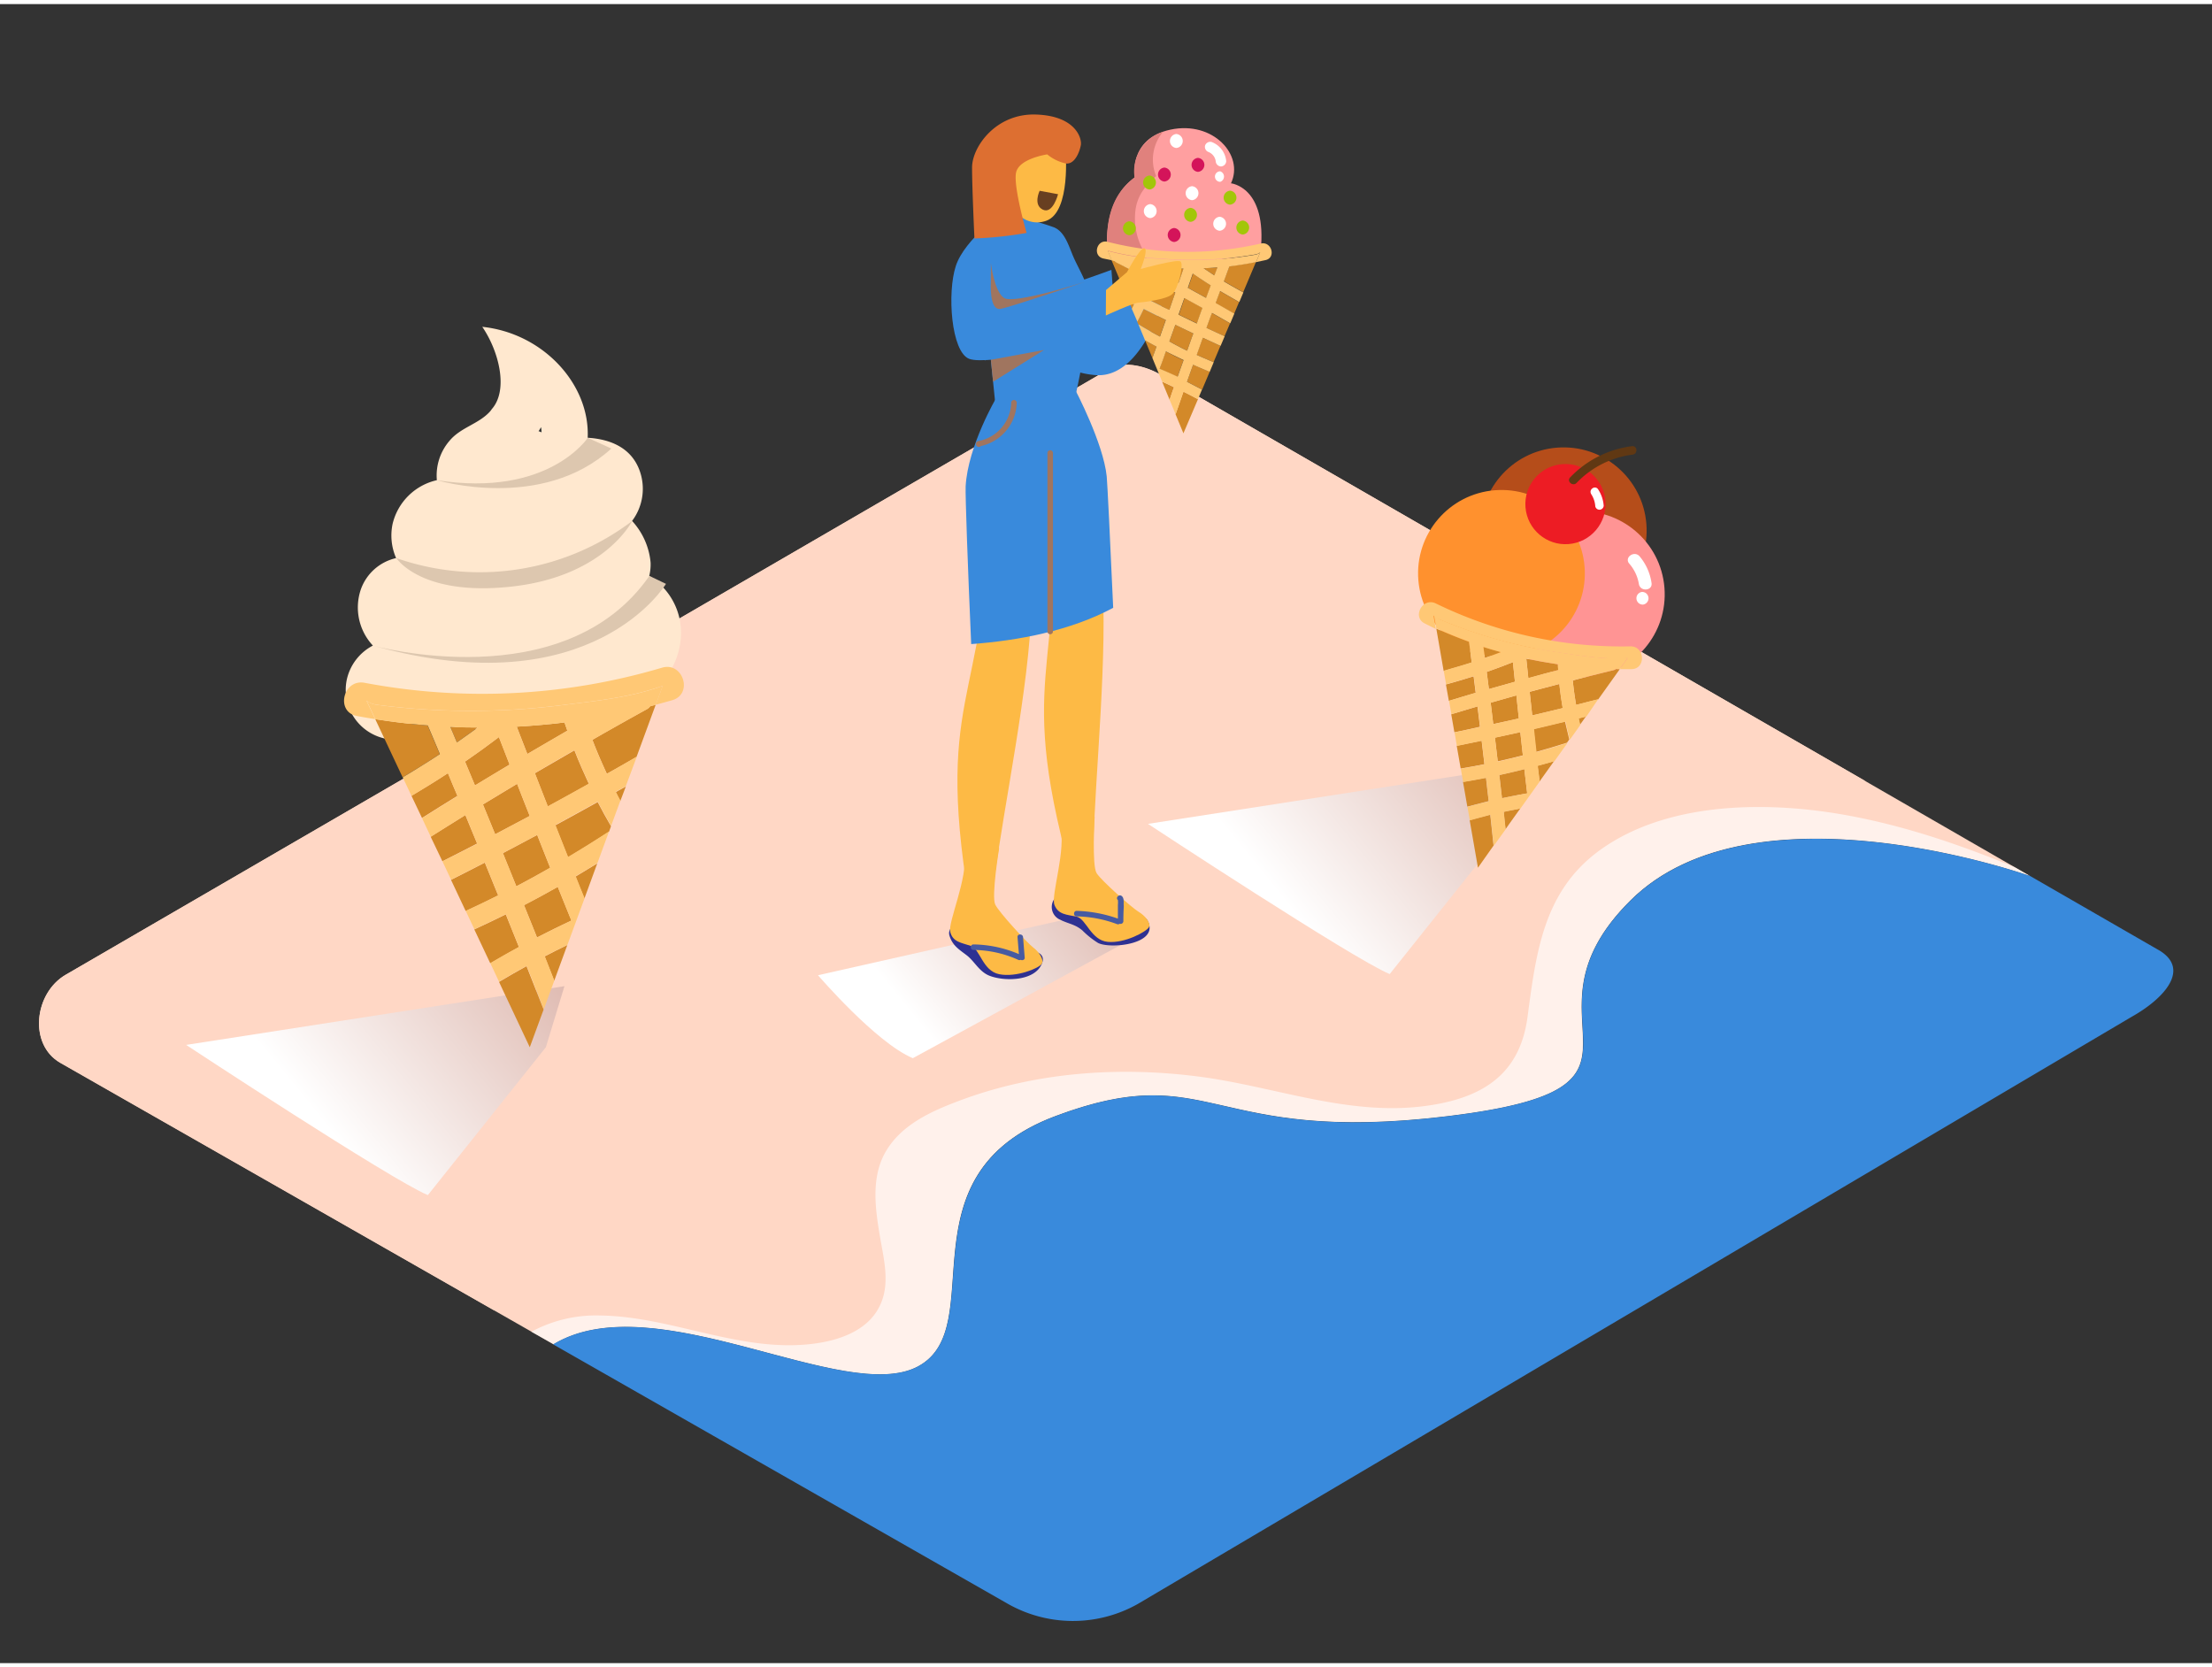 <svg xmlns="http://www.w3.org/2000/svg" xmlns:xlink="http://www.w3.org/1999/xlink" viewBox="0 0 400 300" width="406" height="306" class="illustration styles_illustrationTablet__1DWOa"><rect x="0" y="0" width="400" height="300" fill="#333333" stroke="none"/><defs><linearGradient id="linear-gradient" x1="207.92" y1="146.81" x2="164.46" y2="182.18" gradientUnits="userSpaceOnUse"><stop offset="0" stop-color="#d4a397"></stop><stop offset="1" stop-color="#fff"></stop></linearGradient><linearGradient id="linear-gradient-2" x1="108.92" y1="158.32" x2="57.05" y2="200.54" xlink:href="#linear-gradient"></linearGradient><linearGradient id="linear-gradient-3" x1="282.82" y1="118.35" x2="230.94" y2="160.57" xlink:href="#linear-gradient"></linearGradient></defs><title>PP</title><g style="isolation: isolate;"><g id="Layer_2" data-name="Layer 2"><path d="M11.89,175.52,200.55,66c2.75-1.6,6.86-.5,9.57,1.18L367,157.62l-.07,0s-49.77-17.72-72.11,4.46,10.48,33.72-33,39-42.59-10.65-71,0S179.25,239.24,166,246.34s-47.56-15.05-65.91-4L10.87,191.45C5.15,188.12,6.17,178.84,11.89,175.52Z" fill="#ffd7c5"></path><path d="M11.89,175.52,200.55,66c2.75-1.6,6.86-.5,9.57,1.18l127.23,73.33c-2.44-.49-4.89-.91-7.37-1.22-15.06-1.93-33.17-.68-45.6,9-9.23,7.19-13.06,17.77-14.29,29.05-.48,4.37-.19,10.08-4.43,12.69-6.27,3.86-15.56,3.24-22.5,2.21-15.09-2.23-29.14-6.54-44.59-5.77-12.94.64-28.3,3.31-38.74,11.53-8.48,6.68-8.94,16.21-7.28,26.14.42,2.51,1.71,6,.35,8.4s-5.51,3-8.11,3.17c-6.63.43-13.27-1.27-19.69-2.71-10.83-2.42-22.19-4.51-32.47,1a25.08,25.08,0,0,0-3.35,2.16l-78.4-44.76C5.15,188.12,6.17,178.84,11.89,175.52Z" fill="#ffd7c5"></path><path d="M197.52,164.43l-49.6,11.18s10.49,12.22,17.15,15l41.31-22.51" fill="url(#linear-gradient)" style="mix-blend-mode: multiply;"></path><path d="M108.51,237.14c12.93.16,25.21,6.69,38.3,5.14,4.66-.55,10-2.27,12.22-6.77,2-3.93.82-8.4.12-12.5-.88-5.16-1.73-11,1.15-15.73s8.15-7.08,13-8.91c13.79-5.23,28.94-6.32,43.5-4.43,13.64,1.77,26.93,7.17,40.88,5.32,10.18-1.35,17.13-5.54,18.54-16.07,1.56-11.65,2.86-22.9,13.25-30.31,11.91-8.51,29.28-8.76,43.15-6.43,10.94,1.84,21.49,5.41,31.74,9.64l2.66,1.53-.07,0s-49.77-17.72-72.11,4.46,10.48,33.72-33,39-42.59-10.65-71,0S179.25,239.24,166,246.34s-47.56-15.05-65.91-4l-4-2.26A24.53,24.53,0,0,1,108.51,237.14Z" fill="#fff" opacity="0.65"></path><path d="M166,246.34c13.28-7.1-3.52-34.61,24.87-45.25s27.51,5.32,71,0,10.65-16.86,33-39,72.11-4.46,72.11-4.46l.07,0,23.5,13.54c5.58,3.46.67,8.73-5.05,11.94L205.72,289.32a23.9,23.9,0,0,1-23.69-.17l-82-46.79C118.41,231.28,152.69,253.44,166,246.34Z" fill="#398adc"></path><path d="M185.64,172.45c-.35,1.1-4.29.87-5.08.61-1-.34-1.29-1-2-1.74-1-1.16-3.54-2.27-4-3.75a1.5,1.5,0,0,0-2.89.8c.53,1.83,1.66,2.51,3.11,3.61s2.28,3,4.17,3.73c2.77,1.07,8.46,1,9.55-2.46C189.12,171.4,186.23,170.61,185.64,172.45Z" fill="#2e3192"></path><path d="M207.57,165.83c-.71-1.42-2.58-.65-2.75.63a7.65,7.65,0,0,1-3.51,1c-1.6-.09-2.64-1.36-3.74-2.33-.85-.75-3.64-3-4.39-1.7a1.5,1.5,0,0,0-2.59-1.51,2.5,2.5,0,0,0,1.14,3.66c1.43.72,2.7.81,4,1.93a15.77,15.77,0,0,0,2.83,2.26C200.83,170.92,209.65,170,207.57,165.83Z" fill="#2e3192"></path><path d="M190.56,40.36s7.64,14.49,9,14.11,5.88-12.21,5.88-12.21A69.42,69.42,0,0,1,211.85,46c.75.75-3.63,21.9-13.74,21.09S185,57,185,57" fill="#398adc"></path><path d="M193.88,45.17c-.69-1.68-1.45-4.09-3.32-4.81-2.68-1-7.57-2.2-7.57-2.2s-1.34,1-3.12,2.39a.75.75,0,0,1,.41,1,34.76,34.76,0,0,0-2.62,14.65c0,2.73.46,5.55.42,8.31.58-1.1.93-1.83.93-1.83l.93,9.17c4.35.63,14.35-.17,14.35-.17.79-3.49,1.48-7,2-10.52a50.56,50.56,0,0,0,.78-7C197.18,50.92,195,48,193.88,45.17Z" fill="#398adc"></path><path d="M181.59,37.46s-7.13,5-8.74,9.87S172,62.9,175.26,64.15s21.24-2.33,26.44-6.79l-.72-9.3s-12.78,4.74-15.36,4.68S181.59,37.46,181.59,37.46Z" fill="#398adc"></path><path d="M205.95,43.48v-5s-1.91-4.73-1.25-5.19,2.43,2.95,2.43,2.95,2.89-6.3,3.68-6.37,3.48,3.55,3.48,5.06-2.23,4.77-2.83,5.61-2,6-2,6" fill="#fdba45"></path><path d="M189,77.31c.82-.47,1.67-.93,2.49-1.35,3.44,6.21,5.38,12.89,7.08,19.73.25,2.37.49,4.74.68,7.11,1.15,14.41-1.22,36.28-1.6,50.7-.06,2.35-1.36,2.05-5,0C183.45,117.9,194.3,119.87,189,77.31Z" fill="#fdba45"></path><path d="M197.95,146.92s-.53,8.83.35,10.23,6.55,6.39,7.61,7,2.29,2,1.84,2.79-4.32,2.92-7.41,2.64-3.91-4.18-5.66-4.56-3.3-.35-4-2.11,2.22-10.05,1-14.45S197.95,146.92,197.95,146.92Z" fill="#fdba45"></path><path d="M179,82.45c3.37-1.5,7.27-2.75,7.27-2.75,1.2,4.3.17,9.65.25,14,.09,5.06.15,10.12,0,15.17-.35,14.45-5,36-6.84,50.26-.3,2.33-1.56,1.9-5-.52C169.27,122.25,179.85,125.34,179,82.45Z" fill="#fdba45"></path><line x1="182.8" y1="67.11" x2="198.1" y2="59.37" fill="#ff9a22"></line><line x1="224.35" y1="62.81" x2="222.96" y2="61.46" fill="#fff7f0"></line><path d="M192.67,26.26s1.08,11.33-3.49,12.93-7.49-4-7.49-4-1.56-7.58-.18-9.31S190,23.25,192.67,26.26Z" fill="#fdba45"></path><path d="M189.37,27.18a8,8,0,0,0,3.41,1.65c1.58.15,2.45-2.1,2.67-3.33s-.95-5.32-8.18-5.53-11.49,5.89-11.49,9.58.43,12.83.43,12.83a69,69,0,0,0,9.43-1s-2.41-8.3-1.91-10.88S189.37,27.18,189.37,27.18Z" fill="#dd6f31"></path><path d="M201.3,109.17c-.54-12.18-1.06-22.69-1.17-23.76-.61-6-5.67-15.61-5.67-15.61l-14.29,1.39s-5.14,8.7-5.55,16c-.08,1.52.38,14.42,1,28.54C184.19,115.1,193.56,113.32,201.3,109.17Z" fill="#398adc"></path><path d="M180.68,152.62s-1.44,8.73-.71,10.21,5.85,7,6.85,7.75,2.08,2.21,1.54,3-4.6,2.45-7.65,1.85-3.46-4.56-5.16-5.13-3.25-.69-3.71-2.51,3.25-9.77,2.52-14.26S180.68,152.62,180.68,152.62Z" fill="#fdba45"></path><path d="M189.41,81.18v32.27a.5.5,0,0,0,1,0V81.18A.5.5,0,0,0,189.41,81.18Z" fill="#a0755f"></path><path d="M183.86,72.09a.5.5,0,0,0-1,0,7.27,7.27,0,0,1-6,6.94.51.51,0,0,0-.37.48v.07a.51.51,0,0,0,.5.5H177a.45.45,0,0,0,.37-.16A8.26,8.26,0,0,0,183.86,72.09Z" fill="#a0755f"></path><path d="M185,168.72c-.05-.64-1.05-.64-1,0l.25,3.07a21.51,21.51,0,0,0-8.22-1.75c-.64,0-.64,1,0,1a20,20,0,0,1,8.08,1.78.49.49,0,0,0,.46,0c.31.17.77,0,.73-.4Z" fill="#475ba2"></path><path d="M202.86,161.3c-.49-.42-1.2.29-.71.71a4.6,4.6,0,0,1,0,.9q0,.48,0,1c0,.49,0,1,0,1.46a24.35,24.35,0,0,0-7.45-1.4c-.64,0-.64,1,0,1a22,22,0,0,1,7.27,1.39.51.51,0,0,0,.51-.06.5.5,0,0,0,.66-.46q0-1.37.08-2.74C203.14,162.51,203.34,161.71,202.86,161.3Z" fill="#475ba2"></path><path d="M227.28,45.08c-8.07,1.53-16.22,2.5-24.16,1-1.83-.59-3.06-1.3-3-2.15.09-2.75,0-8.82,5.08-12.6,0,0-1.21-7,6.47-8.63s13.35,4.59,10.93,9.71c0,0,6.56.62,5.37,12.24Z" fill="#ff9fa0"></path><path d="M205.17,31.37a7.47,7.47,0,0,1,5.14-8.27,7.8,7.8,0,0,0-1.24,8c-1.77,1.64-3.24,3.18-3.7,5.86a12,12,0,0,0,2,8.61,2.17,2.17,0,0,0-.05,1.08c-1.39-.12-2.78-.3-4.17-.55-1.83-.59-3.06-1.3-3-2.15C200.18,41.21,200,35.14,205.17,31.37Z" fill="#e0817d"></path><path d="M205.66,57.43l.21.5-.36-.21Z" fill="none"></path><path d="M217.5,60.33l3.2,1.47-1.25,2.95q-1.55-.64-3.07-1.32C216.76,62.4,217.13,61.36,217.5,60.33Z" fill="#d38929"></path><path d="M215.75,65.21q1.48.66,3,1.28l-1.36,3.21Q216,69,214.65,68.3Z" fill="#d38929"></path><path d="M206.8,55.13c1.34.67,2.67,1.35,4,2l-1.06,3q-2-1.07-3.9-2.22l-.21-.5C206.06,56.67,206.44,55.91,206.8,55.13Z" fill="#d38929"></path><path d="M208.39,64l-1.33-3.21q1,.58,2.07,1.14Z" fill="#d38929"></path><path d="M211.5,71.55l-1.35-3.26c.72.32,1.44.64,2.15,1C212,70,211.77,70.79,211.5,71.55Z" fill="#d38929"></path><path d="M216.63,71.45,214,77.62l-1.42-3.44q.71-2,1.42-4.09Q215.33,70.75,216.63,71.45Z" fill="#d38929"></path><path d="M219.13,55.85c1.1.62,2.2,1.25,3.3,1.88l-1,2.34-3.29-1.52C218.48,57.65,218.8,56.75,219.13,55.85Z" fill="#d38929"></path><path d="M222.3,47.39q2.42-.3,4.83-.78l-2.32,5.49c-1.19-.65-2.37-1.31-3.53-2C221.62,49.19,222,48.29,222.3,47.39Z" fill="#d38929"></path><path d="M201.89,46.69q2.6,1.3,5.18,2.65c-.36,1.09-.78,2.15-1.21,3.21L203,51.08l-2-4.76.51.12A.92.92,0,0,0,201.89,46.69Z" fill="#d38929"></path><path d="M220.6,51.89c1.14.68,2.3,1.33,3.46,2L223.17,56c-1.12-.64-2.24-1.29-3.37-1.92Z" fill="#d38929"></path><path d="M215.73,48.74q1.6,1.11,3.24,2.14l-.84,2.25-3.29-1.81C215.13,50.46,215.44,49.6,215.73,48.74Z" fill="#d38929"></path><path d="M214.21,53.14l3.25,1.79c-.35.93-.68,1.87-1,2.81l-3.28-1.57C213.51,55.15,213.87,54.15,214.21,53.14Z" fill="#d38929"></path><path d="M220.19,47.61l-.55,1.46q-1-.64-2-1.3C218.5,47.73,219.35,47.68,220.19,47.61Z" fill="#d38929"></path><path d="M212.52,52.22c-.36,1-.72,2.07-1.08,3.11-1.3-.64-2.6-1.29-3.89-1.94.43-1,.85-2.09,1.21-3.16Z" fill="#d38929"></path><path d="M214,64.42l-1.08,3q-1.61-.75-3.25-1.44c.38-1.06.76-2.12,1.14-3.18Q212.41,63.66,214,64.42Z" fill="#d38929"></path><path d="M212.54,58l3.25,1.56c-.38,1-.75,2.08-1.12,3.12Q213,61.87,211.46,61Z" fill="#d38929"></path><path d="M204.7,55.12l-.55-1.33.95.49C205,54.56,204.84,54.84,204.7,55.12Z" fill="#d38929"></path><path d="M209.35,48.39c.08-.26.16-.52.23-.78,1.48.12,3,.2,4.45.21-.29.86-.59,1.72-.89,2.58Z" fill="#d38929"></path><path d="M226.91,45.29a68.1,68.1,0,0,1-17.1.72,43.11,43.11,0,0,1-9.47-1.43l.72,1.74L199.49,46c-2-.5-1.14-3.55.84-3a58.71,58.71,0,0,0,27.65.3c2-.45,2.83,2.59.84,3l-1.69.36.75-1.76A1.91,1.91,0,0,1,226.91,45.29Z" fill="#ffc875"></path><path d="M203,51.08l1.12,2.71.95.49c-.13.28-.27.56-.4.83l1,2.31c.4-.76.79-1.52,1.15-2.29,1.34.67,2.67,1.35,4,2l-1.06,3q-2-1.07-3.9-2.22l1.2,2.89q1,.58,2.07,1.14L208.39,64l1.76,4.26c.72.32,1.44.64,2.15,1-.27.76-.53,1.53-.8,2.29l1.09,2.63q.71-2,1.42-4.09,1.32.66,2.61,1.36l.74-1.75Q216,69,214.65,68.3l1.1-3.08q1.48.66,3,1.28l.73-1.74q-1.55-.64-3.07-1.32c.37-1,.74-2.07,1.11-3.1l3.2,1.47.74-1.74-3.29-1.52c.33-.9.65-1.8,1-2.7,1.1.62,2.2,1.25,3.3,1.88l.74-1.76c-1.12-.64-2.24-1.29-3.37-1.92l.8-2.16c1.14.68,2.3,1.33,3.46,2l.74-1.75c-1.19-.65-2.37-1.31-3.53-2,.34-.9.67-1.8,1-2.7q2.42-.3,4.83-.78l.75-1.76a1.91,1.91,0,0,1-1,.44,68.1,68.1,0,0,1-17.1.72,43.11,43.11,0,0,1-9.47-1.43l.72,1.74.51.12a.92.92,0,0,0,.32.25q2.6,1.3,5.18,2.65c-.36,1.09-.78,2.15-1.21,3.21Zm11-3.25c-.29.86-.59,1.72-.89,2.58l-3.8-2c.08-.26.16-.52.23-.78C211.07,47.74,212.55,47.82,214,47.83Zm3.62-.07c.84,0,1.69-.08,2.53-.16l-.55,1.46Q218.64,48.43,217.66,47.77Zm-2.82,3.55c.29-.86.6-1.72.89-2.58q1.6,1.11,3.24,2.14l-.84,2.25Zm-1.68,4.85c.35-1,.7-2,1.05-3l3.25,1.79c-.35.93-.68,1.87-1,2.81ZM211.46,61,212.54,58l3.25,1.56c-.38,1-.75,2.08-1.12,3.12Q213,61.87,211.46,61Zm-.63,1.8q1.59.81,3.2,1.57l-1.08,3q-1.61-.75-3.25-1.44C210.07,65,210.45,63.91,210.82,62.85Zm-3.27-9.46c.43-1,.85-2.09,1.21-3.16l3.76,2c-.36,1-.72,2.07-1.08,3.11C210.14,54.7,208.85,54,207.55,53.39Z" fill="#ffc875"></path><path d="M208,36.17a1.27,1.27,0,0,1,0,2.53A1.27,1.27,0,0,1,208,36.17Z" fill="#fff"></path><path d="M212.72,23.49a1.27,1.27,0,0,1,0,2.53A1.27,1.27,0,0,1,212.72,23.49Z" fill="#fff"></path><path d="M220.55,38.46a1.27,1.27,0,0,1,0,2.53A1.27,1.27,0,0,1,220.55,38.46Z" fill="#fff"></path><path d="M215.56,32.93a1.27,1.27,0,0,1,0,2.53A1.27,1.27,0,0,1,215.56,32.93Z" fill="#fff"></path><path d="M216.63,27.81a1.27,1.27,0,0,1,0,2.53A1.27,1.27,0,0,1,216.63,27.81Z" fill="#d4145a"></path><path d="M210.56,29.56a1.27,1.27,0,0,1,0,2.53A1.27,1.27,0,0,1,210.56,29.56Z" fill="#d4145a"></path><path d="M212.32,40.49a1.27,1.27,0,0,1,0,2.53A1.27,1.27,0,0,1,212.32,40.49Z" fill="#d4145a"></path><path d="M222.43,33.74a1.27,1.27,0,0,1,0,2.53A1.27,1.27,0,0,1,222.43,33.74Z" fill="#a2c609"></path><path d="M215.29,36.85a1.27,1.27,0,0,1,0,2.53A1.27,1.27,0,0,1,215.29,36.85Z" fill="#a2c609"></path><path d="M204.23,39.27a1.27,1.27,0,0,1,0,2.53A1.27,1.27,0,0,1,204.23,39.27Z" fill="#a2c609"></path><path d="M207.87,31a1.27,1.27,0,0,1,0,2.53A1.27,1.27,0,0,1,207.87,31Z" fill="#a2c609"></path><path d="M224.73,39.14a1.27,1.27,0,0,1,0,2.53A1.27,1.27,0,0,1,224.73,39.14Z" fill="#a2c609"></path><path d="M217.91,25.59a1,1,0,0,1,1.17-.66,4.11,4.11,0,0,1,2.66,3.48,1,1,0,0,1-.95.95,1,1,0,0,1-.95-.95,2.11,2.11,0,0,0-1.27-1.65A1,1,0,0,1,217.91,25.59Z" fill="#fff"></path><path d="M220.65,30.24a1,1,0,0,1,0,1.9A.95.95,0,0,1,220.65,30.24Z" fill="#fff"></path><path d="M102.07,177.59,33.66,188.21s37,24.36,43.71,27.16l21.34-26.74" fill="url(#linear-gradient-2)" style="mix-blend-mode: multiply;"></path><path d="M123,111.76a12,12,0,0,0-5.6-8.33,8.81,8.81,0,0,0,.25-2.42,12.8,12.8,0,0,0-3.35-7.55,9.66,9.66,0,0,0,1.55-8.53c-1.35-4.59-5.34-6.26-9.58-6.51.44-9.62-8-18.9-19.06-20.06,3,4.37,4.78,11.41,1.73,14.87a3.75,3.75,0,0,1-.51.63C86.35,76,83.25,76.59,81.26,79A9.59,9.59,0,0,0,79,86.09a10.64,10.64,0,0,0-8,7.88,10.18,10.18,0,0,0,.63,6.21,8.82,8.82,0,0,0-6.37,5.64A10.1,10.1,0,0,0,67.43,116a9.15,9.15,0,0,0-4.7,6.07,9,9,0,0,0,6.74,10.71c2.22.6,4.5-1.4,5-3.47a4.54,4.54,0,0,0,1.76.66,92.67,92.67,0,0,0,21.91,1c6.36-.47,13.47-1.35,18.69-5.37C121,122.42,123.86,117.13,123,111.76ZM97.39,77.23c.16-.24.31-.48.45-.73a6.38,6.38,0,0,1,.09.94A4.42,4.42,0,0,0,97.39,77.23Z" fill="#ffe8cf"></path><path d="M110.49,148.68l-.37,1,.69-.44Z" fill="none"></path><path d="M87.67,155.25c-2,1.05-4.07,2.08-6.11,3.12L84.21,164q3-1.36,5.87-2.82C89.27,159.22,88.48,157.23,87.67,155.25Z" fill="#d38929"></path><path d="M91.46,164.61q-2.82,1.4-5.69,2.72l2.89,6.13q2.57-1.51,5.18-2.94Q92.65,167.57,91.46,164.61Z" fill="#d38929"></path><path d="M108.08,144.3c-2.55,1.41-5.1,2.83-7.66,4.21q1.14,2.9,2.29,5.79,3.75-2.23,7.41-4.62l.37-1C109.65,147.24,108.84,145.78,108.08,144.3Z" fill="#d38929"></path><path d="M105.68,161.74,108,155.4q-2,1.21-3.93,2.38C104.61,159.1,105.15,160.42,105.68,161.74Z" fill="#d38929"></path><path d="M100.22,176.61l2.37-6.46c-1.38.67-2.75,1.35-4.1,2.06C99.07,173.68,99.64,175.15,100.22,176.61Z" fill="#d38929"></path><path d="M90.24,176.82l5.56,11.81,2.5-6.81q-1.53-3.93-3.09-7.85Q92.71,175.35,90.24,176.82Z" fill="#d38929"></path><path d="M84.15,146.65c-2.1,1.29-4.18,2.61-6.27,3.92L80,155c2.09-1.07,4.2-2.12,6.28-3.21C85.56,150.11,84.86,148.38,84.15,146.65Z" fill="#d38929"></path><path d="M77.33,130.44q-4.74-.39-9.47-1.13l4.95,10.51c2.27-1.35,4.51-2.74,6.71-4.2C78.79,133.89,78.07,132.16,77.33,130.44Z" fill="#d38929"></path><path d="M117,127.49q-5,2.74-9.87,5.55c.79,2.09,1.68,4.13,2.61,6.14,1.8-1,3.58-2,5.37-3.06l3.46-9.42-1,.27A1.8,1.8,0,0,1,117,127.49Z" fill="#d38929"></path><path d="M81,139.07c-2.16,1.42-4.36,2.77-6.59,4.1l1.9,4c2.14-1.34,4.26-2.69,6.41-4C82.13,141.83,81.56,140.45,81,139.07Z" fill="#d38929"></path><path d="M90.22,132.55q-3,2.28-6.13,4.43c.61,1.44,1.2,2.87,1.8,4.31,2.08-1.27,4.17-2.53,6.26-3.78C91.51,135.85,90.85,134.2,90.22,132.55Z" fill="#d38929"></path><path d="M93.51,141q-3.1,1.85-6.18,3.73c.75,1.79,1.47,3.59,2.21,5.39q3.13-1.64,6.25-3.31C95,144.87,94.26,142.93,93.51,141Z" fill="#d38929"></path><path d="M81.44,130.7c.4.93.78,1.86,1.18,2.79q1.9-1.32,3.76-2.68C84.74,130.81,83.09,130.78,81.44,130.7Z" fill="#d38929"></path><path d="M96.72,139.09c.77,2,1.56,4,2.34,6,2.48-1.34,5-2.72,7.42-4.08-.93-2-1.81-4-2.61-6.06Q100.29,137,96.72,139.09Z" fill="#d38929"></path><path d="M94.76,162.94q1.18,2.92,2.35,5.84,3.07-1.59,6.21-3.06c-.82-2-1.65-4.06-2.46-6.09Q97.84,161.34,94.76,162.94Z" fill="#d38929"></path><path d="M97.14,150.25q-3.1,1.65-6.2,3.29c.82,2,1.62,4,2.43,6q3.09-1.62,6.12-3.35Q98.32,153.21,97.14,150.25Z" fill="#d38929"></path><path d="M112.17,144.11l1-2.62-1.81,1C111.6,143.05,111.88,143.58,112.17,144.11Z" fill="#d38929"></path><path d="M102.59,131.39c-.17-.5-.35-1-.51-1.49-2.87.35-5.75.61-8.64.76.63,1.65,1.29,3.29,1.92,4.94Q99,133.48,102.59,131.39Z" fill="#d38929"></path><path d="M68.19,126.71a132.63,132.63,0,0,0,33.33.07c6.14-.77,12.48-1.39,18.32-3.51l-1.26,3.43c1-.27,2-.54,3-.83,3.8-1.12,1.94-7-1.87-5.87a114.33,114.33,0,0,1-53.78,2.73c-3.89-.73-5.3,5.26-1.4,6q1.66.31,3.32.57l-1.59-3.37A3.72,3.72,0,0,0,68.19,126.71Z" fill="#ffc875"></path><path d="M109.73,139.19c-.93-2-1.82-4.06-2.61-6.14q4.92-2.81,9.87-5.55a1.8,1.8,0,0,0,.6-.52l1-.27,1.26-3.43c-5.83,2.12-12.17,2.74-18.32,3.51a132.63,132.63,0,0,1-33.33-.07,3.72,3.72,0,0,1-1.91-.78l1.59,3.37q4.73.75,9.47,1.13c.74,1.72,1.46,3.45,2.19,5.18-2.2,1.45-4.44,2.84-6.71,4.2l1.58,3.36c2.22-1.32,4.43-2.68,6.59-4.1.58,1.38,1.15,2.76,1.73,4.13-2.15,1.32-4.28,2.67-6.41,4l1.58,3.36c2.09-1.31,4.17-2.63,6.27-3.92.72,1.72,1.41,3.46,2.12,5.19C84.18,152.92,82.08,154,80,155l1.57,3.33c2-1,4.08-2.07,6.11-3.12.81,2,1.61,4,2.41,5.94q-2.91,1.45-5.87,2.82l1.56,3.32q2.87-1.32,5.69-2.72,1.19,3,2.37,5.91-2.61,1.42-5.18,2.94l1.58,3.35q2.47-1.47,5-2.85,1.56,3.92,3.09,7.85l1.91-5.2c-.58-1.46-1.15-2.93-1.73-4.4,1.36-.71,2.73-1.39,4.1-2.06l3.1-8.42c-.53-1.32-1.07-2.64-1.6-4q2-1.17,3.93-2.38l2.1-5.72q-3.66,2.39-7.41,4.62-1.15-2.89-2.29-5.79c2.56-1.38,5.11-2.8,7.66-4.21.76,1.48,1.57,2.93,2.41,4.38l1.68-4.57c-.28-.53-.57-1.06-.84-1.59l1.81-1,2-5.36C113.31,137.14,111.53,138.18,109.73,139.19Zm-7.65-9.29c.16.5.34,1,.51,1.49q-3.63,2.09-7.23,4.22c-.64-1.65-1.29-3.29-1.92-4.94C96.33,130.51,99.21,130.25,102.08,129.9Zm-19.46,3.6c-.39-.93-.78-1.86-1.18-2.79,1.65.08,3.3.1,4.94.11Q84.52,132.18,82.62,133.5Zm3.27,7.79c-.6-1.44-1.2-2.88-1.8-4.31q3.11-2.14,6.13-4.43c.63,1.66,1.29,3.3,1.93,5C90.05,138.75,88,140,85.89,141.28Zm3.65,8.83c-.74-1.79-1.46-3.6-2.21-5.39q3.08-1.88,6.18-3.73c.75,1.94,1.52,3.87,2.28,5.81Q92.67,148.47,89.54,150.12Zm3.83,9.4c-.81-2-1.61-4-2.43-6q3.11-1.63,6.2-3.29,1.17,3,2.35,5.92Q96.46,157.9,93.37,159.52Zm9.95,6.21q-3.14,1.47-6.21,3.06-1.17-2.92-2.35-5.84,3.08-1.6,6.1-3.31C101.67,161.67,102.5,163.69,103.32,165.73Zm-4.25-20.67c-.78-2-1.57-4-2.34-6q3.57-2.11,7.16-4.17c.79,2.06,1.68,4.07,2.61,6.06C104,142.34,101.55,143.71,99.06,145.06Z" fill="#ffc875"></path><path d="M106.29,78.43S99.16,89.27,79,86.09c0,0,19,5.74,31.55-5.72Z" fill="#ddc7af"></path><path d="M71.68,100.18a45.64,45.64,0,0,0,42.64-6.71s-4.9,9.9-21.53,11.83S71.68,100.18,71.68,100.18Z" fill="#ddc7af"></path><path d="M67.43,116s34.57,9.61,50-12.6l3,1.44S107.09,127.12,67.43,116Z" fill="#ddc7af"></path><path d="M276,137.62l-68.41,10.62s37,24.36,43.71,27.16l21.34-26.74" fill="url(#linear-gradient-3)" style="mix-blend-mode: multiply;"></path><path d="M200,51.71l3.8-3.24s2.36-4.52,3.14-4.32-.66,3.76-.66,3.76,6.67-1.89,7.23-1.34-.44,5-1.58,5.93-5.08,1.4-6.1,1.49-5.86,2.32-5.86,2.32" fill="#fdba45"></path><path d="M191.33,34.38,188,33.76s-1.23,2.54.58,3.41S191.33,34.38,191.33,34.38Z" fill="#683f21"></path><polygon points="179.18 64.32 188.79 62.55 179.58 68.29 179.18 64.32" fill="#a0755f"></polygon><path d="M179.18,50.23s-.36,5.3,1.77,4.88,15.21-4.88,15.21-4.88-12.81,4.11-14.6,2.91-2.38-6.3-2.38-6.3Z" fill="#a0755f"></path><circle cx="282.73" cy="95.2" r="15.03" transform="translate(-6.67 22.77) rotate(-4.56)" fill="#b54d1a"></circle><circle cx="286" cy="106.75" r="15.03" transform="translate(-7.58 23.06) rotate(-4.56)" fill="#ff9494"></circle><circle cx="270.6" cy="102.76" r="15.03" transform="matrix(1, -0.08, 0.08, 1, -7.31, 21.83)" fill="#ff912e"></circle><path d="M283.81,133l-.41.58.52-.16Z" fill="none"></path><path d="M267.92,133.19l-4.5.93.72,4.11q2.15-.36,4.29-.78C268.25,136,268.09,134.61,267.92,133.19Z" fill="#d38929"></path><path d="M268.71,139.9c-1.38.27-2.77.52-4.15.75l.78,4.47q1.92-.52,3.86-1C269,142.73,268.88,141.32,268.71,139.9Z" fill="#d38929"></path><path d="M283,129.73c-1.9.46-3.79.92-5.69,1.36.15,1.38.3,2.76.45,4.14q2.82-.78,5.6-1.67l.41-.58C283.53,131.91,283.26,130.82,283,129.73Z" fill="#d38929"></path><path d="M278.4,140.57l2.63-3.68c-1,.29-2,.57-3,.84C278.18,138.67,278.29,139.62,278.4,140.57Z" fill="#d38929"></path><path d="M272.24,149.2l2.68-3.75c-1,.19-2,.39-3,.6C272,147.1,272.12,148.15,272.24,149.2Z" fill="#d38929"></path><path d="M265.76,147.56l1.5,8.61,2.82-4c-.2-1.87-.39-3.74-.6-5.61Q267.61,147.05,265.76,147.56Z" fill="#d38929"></path><path d="M267.17,127c-1.58.46-3.16.94-4.74,1.42l.57,3.26c1.54-.32,3.08-.63,4.62-1C267.46,129.5,267.32,128.25,267.17,127Z" fill="#d38929"></path><path d="M265.64,115.34q-3-1.09-5.91-2.41l1.33,7.66c1.7-.47,3.4-1,5.07-1.52C266,117.83,265.81,116.58,265.64,115.34Z" fill="#d38929"></path><path d="M291.76,120.46q-3.68.89-7.35,1.84c.14,1.49.35,3,.6,4.43,1.34-.33,2.67-.69,4-1l3.9-5.47h-.68A1.2,1.2,0,0,1,291.76,120.46Z" fill="#d38929"></path><path d="M266.47,121.56c-1.65.53-3.31,1-5,1.48L262,126c1.62-.49,3.23-1,4.85-1.45C266.72,123.54,266.6,122.55,266.47,121.56Z" fill="#d38929"></path><path d="M273.58,119q-2.35.94-4.74,1.77c.14,1,.27,2.07.4,3.1,1.57-.45,3.14-.9,4.71-1.33C273.83,121.34,273.7,120.16,273.58,119Z" fill="#d38929"></path><path d="M274.21,125l-4.65,1.32c.16,1.29.31,2.58.47,3.87l4.62-1C274.51,127.79,274.35,126.4,274.21,125Z" fill="#d38929"></path><path d="M268.24,116.24c.09.67.18,1.34.27,2,1-.34,1.94-.7,2.91-1.07C270.35,116.89,269.29,116.58,268.24,116.24Z" fill="#d38929"></path><path d="M276.62,124.36c.15,1.42.31,2.85.46,4.27,1.84-.43,3.68-.88,5.51-1.32-.25-1.45-.46-2.91-.61-4.37Q279.3,123.63,276.62,124.36Z" fill="#d38929"></path><path d="M271.13,139.41c.16,1.39.32,2.79.48,4.18,1.51-.32,3-.61,4.55-.87-.17-1.46-.34-2.91-.51-4.37Q273.4,138.92,271.13,139.41Z" fill="#d38929"></path><path d="M274.92,131.64l-4.59,1c.17,1.43.34,2.86.51,4.29q2.28-.5,4.54-1.08C275.23,134.46,275.07,133.05,274.92,131.64Z" fill="#d38929"></path><path d="M285.7,130.33l1.09-1.52-1.35.34C285.52,129.55,285.61,129.94,285.7,130.33Z" fill="#d38929"></path><path d="M281.78,120.43c0-.35-.05-.7-.07-1.05-1.92-.28-3.82-.62-5.71-1,.12,1.18.25,2.35.37,3.53Q279.07,121.13,281.78,120.43Z" fill="#d38929"></path><path d="M260.39,111.31a88.77,88.77,0,0,0,21.5,5.95c4.1.59,8.3,1.31,12.44,1l-1.42,2c.7,0,1.4,0,2.1,0,2.65,0,2.49-4.17-.17-4.12a76.53,76.53,0,0,1-35.2-7.76c-2.38-1.16-4.35,2.46-2,3.62q1,.5,2,1l-.43-2.46A2.49,2.49,0,0,0,260.39,111.31Z" fill="#ffc875"></path><path d="M285,126.72c-.24-1.47-.46-2.94-.6-4.43q3.67-.94,7.35-1.84a1.2,1.2,0,0,0,.48-.23h.68l1.42-2c-4.14.34-8.34-.38-12.44-1a88.77,88.77,0,0,1-21.5-5.95,2.49,2.49,0,0,1-1.09-.84l.43,2.46q2.92,1.32,5.91,2.41c.17,1.24.33,2.49.5,3.73-1.68.55-3.37,1-5.07,1.52l.43,2.45c1.67-.46,3.33-.95,5-1.48.13,1,.25,2,.38,3-1.62.47-3.23,1-4.85,1.45l.43,2.45c1.58-.48,3.16-1,4.74-1.42.16,1.24.3,2.48.45,3.72-1.54.33-3.08.64-4.62,1l.42,2.43,4.5-.93c.17,1.42.33,2.84.5,4.26q-2.13.42-4.29.78l.42,2.42c1.39-.23,2.77-.48,4.15-.75.17,1.41.32,2.82.49,4.24q-1.94.46-3.86,1l.43,2.44q1.85-.51,3.72-1c.21,1.87.41,3.74.6,5.61l2.16-3c-.11-1-.22-2.1-.34-3.14,1-.22,2-.41,3-.6l3.49-4.89c-.11-.95-.22-1.89-.33-2.84,1-.27,2-.55,3-.84l2.37-3.32q-2.79.9-5.6,1.67c-.15-1.38-.31-2.76-.45-4.14,1.9-.44,3.79-.9,5.69-1.36.23,1.09.49,2.17.78,3.25l1.89-2.65c-.09-.39-.18-.78-.26-1.18l1.35-.34L289,125.7C287.68,126,286.34,126.39,285,126.72Zm-3.29-7.35c0,.35,0,.7.07,1.05q-2.71.71-5.41,1.44c-.12-1.18-.25-2.35-.37-3.53C277.89,118.75,279.79,119.09,281.71,119.37Zm-13.2-1.12c-.09-.67-.17-1.34-.27-2,1.05.34,2.11.65,3.17.94C270.45,117.55,269.48,117.91,268.51,118.25Zm.73,5.61c-.13-1-.26-2.07-.4-3.1q2.39-.83,4.74-1.77c.12,1.18.25,2.36.37,3.54C272.38,123,270.81,123.41,269.24,123.86Zm.79,6.35c-.16-1.29-.31-2.58-.47-3.87l4.65-1.32c.14,1.38.3,2.77.44,4.15Zm.81,6.75c-.17-1.43-.33-2.86-.51-4.29l4.59-1c.15,1.41.31,2.83.47,4.24Q273.12,136.45,270.84,137Zm5.32,5.77c-1.52.26-3,.55-4.55.87-.16-1.4-.32-2.79-.48-4.18q2.27-.49,4.52-1.06C275.82,139.81,276,141.26,276.17,142.72Zm.91-14.1c-.15-1.42-.31-2.85-.46-4.27q2.68-.73,5.36-1.43c.15,1.47.36,2.92.61,4.37C280.75,127.75,278.92,128.2,277.08,128.62Z" fill="#ffc875"></path><circle cx="283.08" cy="90.43" r="7.25" transform="translate(-6.29 22.78) rotate(-4.56)" fill="#ed1c24"></circle><path d="M295.12,79.94a18.73,18.73,0,0,0-11.19,5.65c-.68.71.48,1.7,1.16,1a17,17,0,0,1,10.15-5.12C296.21,81.33,296.1,79.81,295.12,79.94Z" fill="#603813"></path><path d="M289,87.76c-.53-.83-1.79,0-1.25.87a4.6,4.6,0,0,1,.73,2.2.77.77,0,0,0,1.52-.12A6.24,6.24,0,0,0,289,87.76Z" fill="#fff"></path><path d="M296.5,99.87c-.95-1.12-2.84.18-1.88,1.31a7.42,7.42,0,0,1,1.74,3.67c.23,1.45,2.52,1.28,2.29-.18A9.65,9.65,0,0,0,296.5,99.87Z" fill="#fff"></path><path d="M296.92,106.3a1.15,1.15,0,0,0,.18,2.29A1.15,1.15,0,0,0,296.92,106.3Z" fill="#fff"></path></g></g></svg>